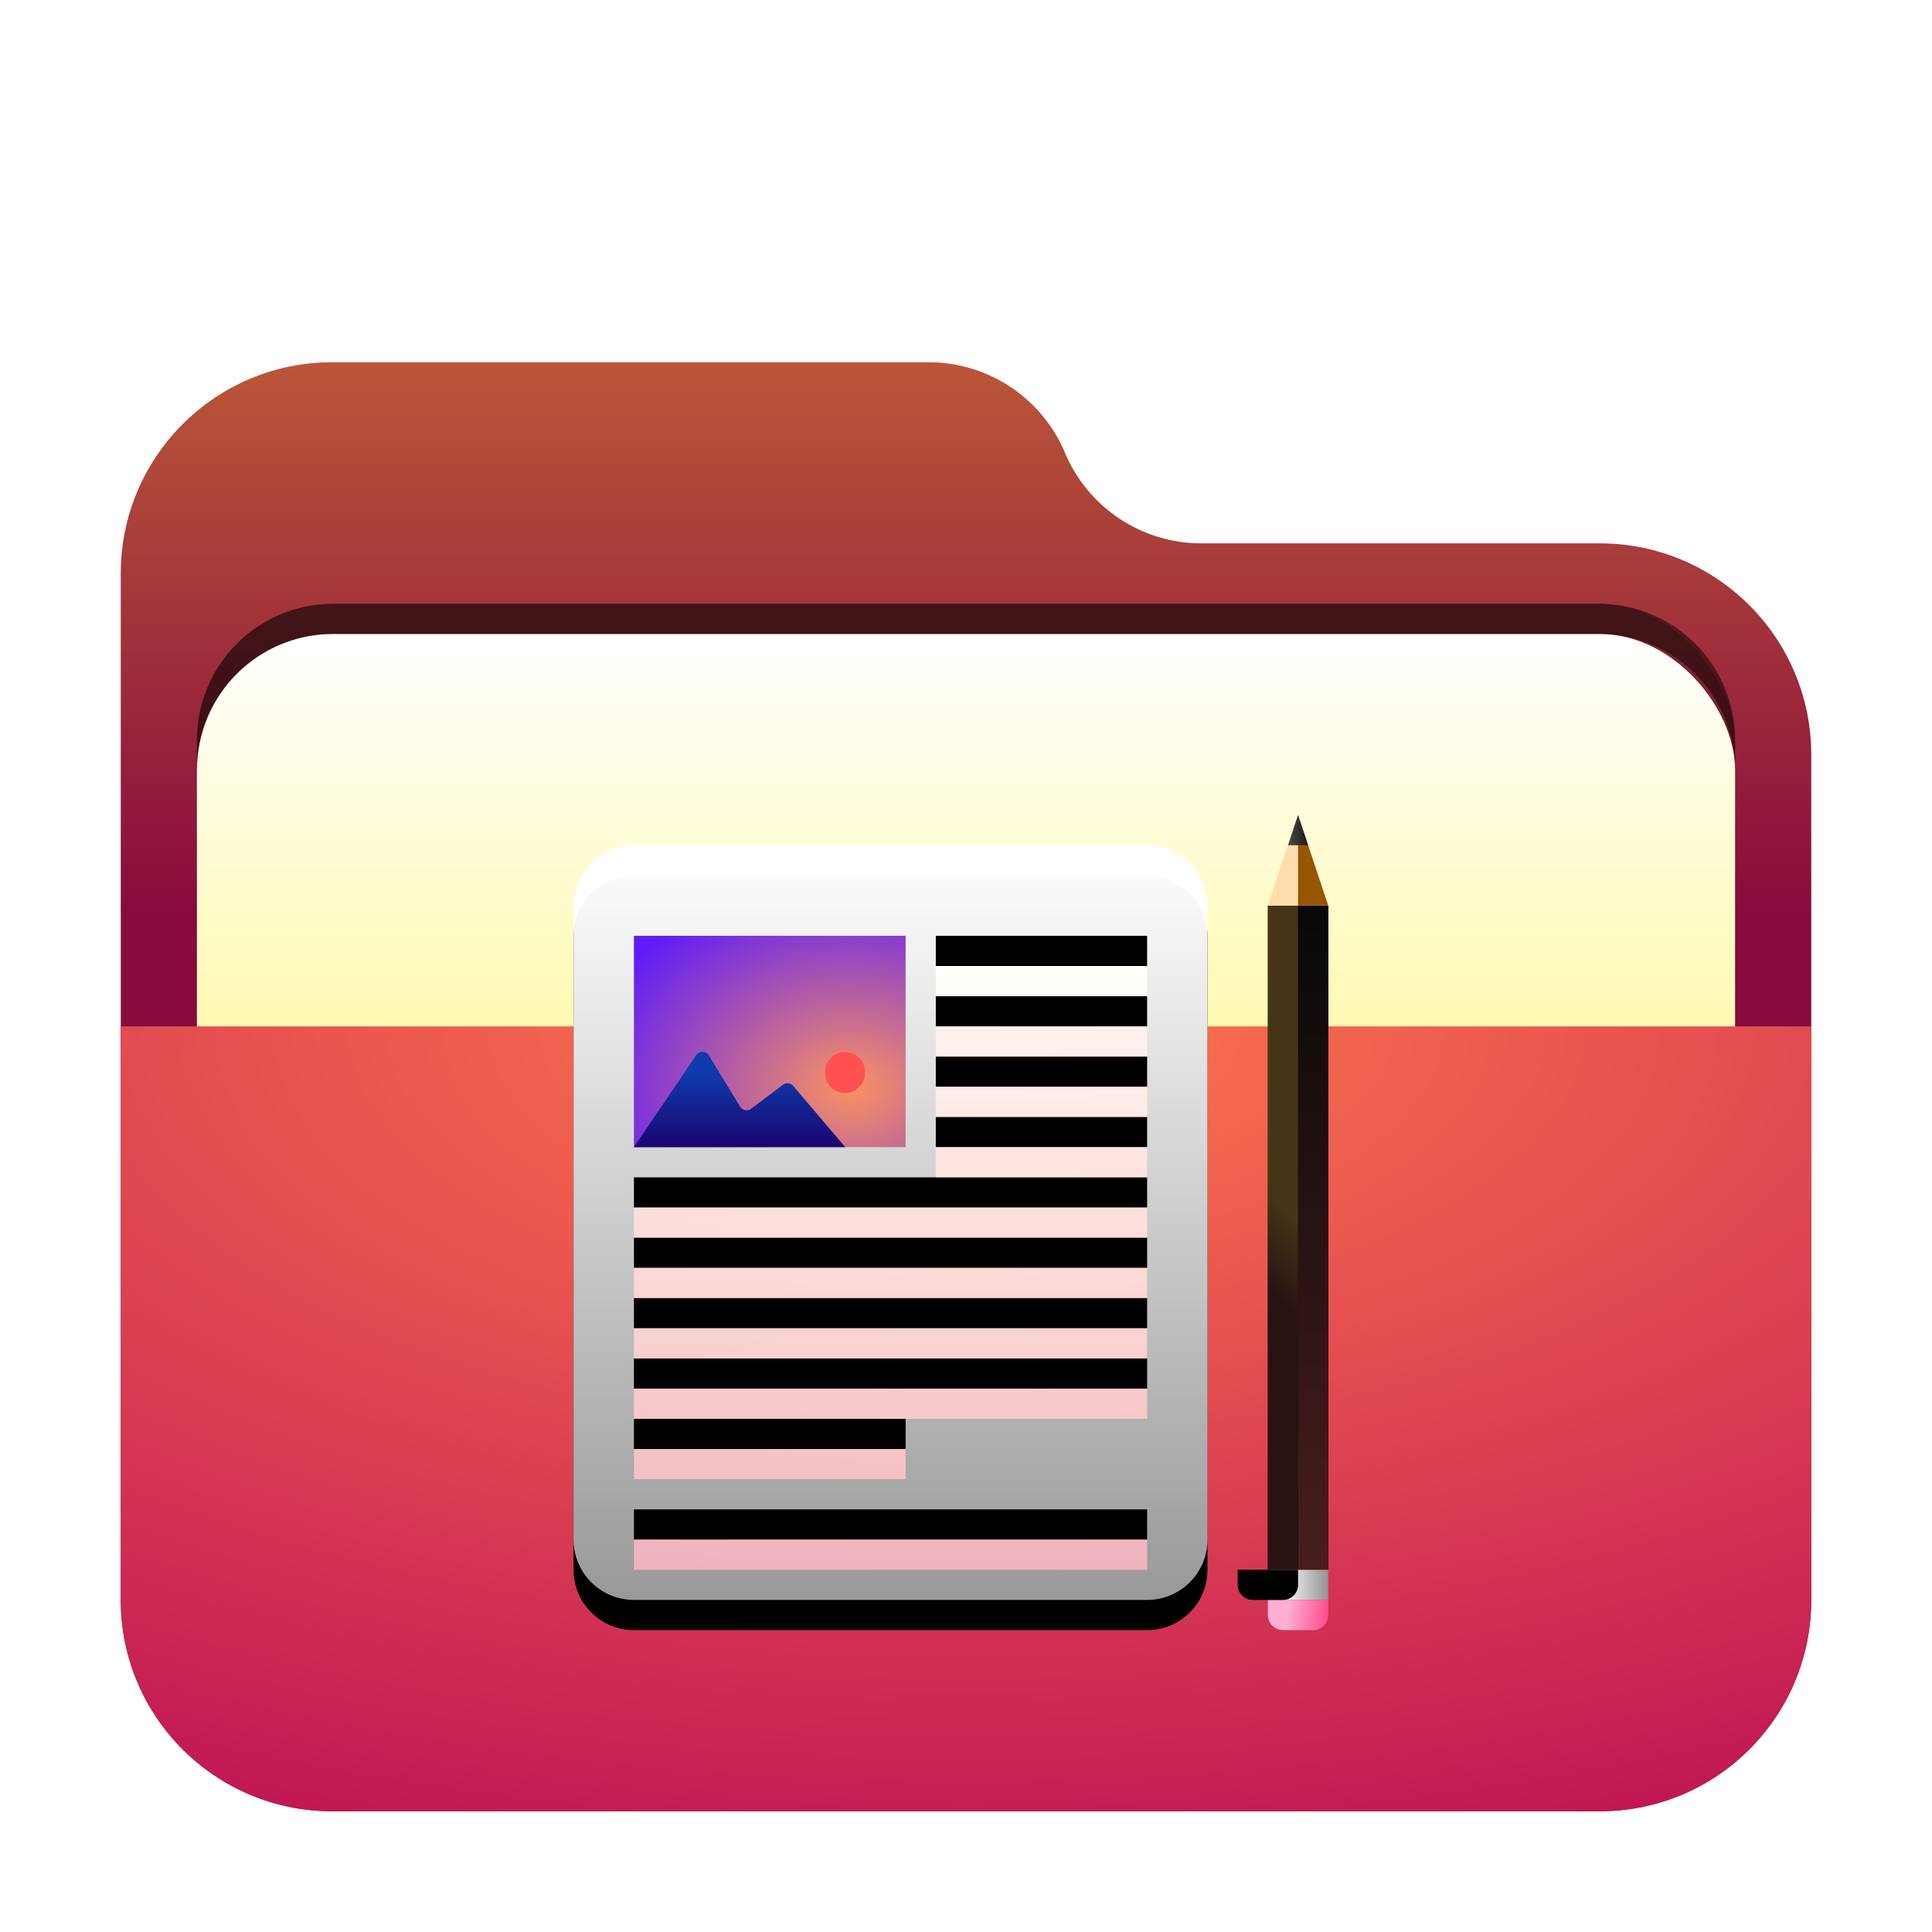 <svg width="64" height="64" version="1.1" viewBox="0 0 64 64" xmlns="http://www.w3.org/2000/svg" xmlns:xlink="http://www.w3.org/1999/xlink">
<defs>
<filter id="folder-documents-64px-a" x="-14.3%" y="-16.7%" width="128.6%" height="133.3%">
<feOffset dy="1" in="SourceAlpha" result="shadowOffsetOuter1"/>
<feGaussianBlur in="shadowOffsetOuter1" result="shadowBlurOuter1" stdDeviation="1.5"/>
<feComposite in="shadowBlurOuter1" in2="SourceAlpha" operator="out" result="shadowBlurOuter1"/>
<feColorMatrix in="shadowBlurOuter1" result="shadowMatrixOuter1" values="0 0 0 0 0   0 0 0 0 0   0 0 0 0 0  0 0 0 0.2 0"/>
<feMerge>
<feMergeNode in="shadowMatrixOuter1"/>
<feMergeNode in="SourceGraphic"/>
</feMerge>
</filter>
<linearGradient id="folder-documents-64px-c" x1="25.923" x2="25.923" y1="-3.0699e-14" y2="19.685" gradientTransform="scale(1.08 .926)" gradientUnits="userSpaceOnUse">
<stop stop-color="#ba5638" offset="0"/>
<stop stop-color="#870b3d" offset="1"/>
</linearGradient>
<path id="folder-documents-64px-b" d="m31.279 3c0.764 1.818 2.544 3 4.516 3h13.205c3.866 0 7 3.134 7 7v28c0 3.866-3.134 7-7 7h-42c-3.866 0-7-3.134-7-7l-2.6645e-15 -34c-4.7345e-16 -3.866 3.134-7 7-7l19.764 1.1546e-14c1.972-3.6222e-16 3.751 1.182 4.516 3z"/>
<linearGradient id="folder-documents-64px-l" x1="11.456" x2="11.456" y1="-.049" y2="22.864" gradientTransform="scale(.917 1.091)" gradientUnits="userSpaceOnUse">
<stop stop-color="#FFF" offset="0"/>
<stop stop-color="#FFF" stop-opacity=".6" offset="1"/>
</linearGradient>
<path id="folder-documents-64px-k" d="m2-0.053h17c1.105 0 2 0.895 2 2v21c0 1.105-0.895 2-2 2h-17c-1.105 0-2-0.895-2-2v-21c-1.3527e-16 -1.105 0.895-2 2-2zm10 3v1h7v-1h-7zm0 2v1h7v-1h-7zm0 2v1h7v-1h-7zm0 2v1h7v-1h-7zm-10 2v1h17v-1h-17zm0 2v1h17v-1h-17zm0 2v1h17v-1h-17zm0 2v1h17v-1h-17zm0 2v1h9v-1h-9zm0 3v1h17v-1h-17z"/>
<filter id="folder-documents-64px-j" x="-16.7%" width="133.3%" height="128%">
<feOffset dy="1" in="SourceAlpha" result="shadowOffsetOuter1"/>
<feGaussianBlur in="shadowOffsetOuter1" result="shadowBlurOuter1" stdDeviation="1"/>
<feColorMatrix in="shadowBlurOuter1" values="0 0 0 0 0   0 0 0 0 0.429   0 0 0 0 0.969  0 0 0 0.5 0"/>
</filter>
<radialGradient id="folder-documents-64px-m" cx="8.11" cy="9.043" r="7.937" gradientTransform="scale(1.134 .882)" gradientUnits="userSpaceOnUse">
<stop stop-color="#FA9361" offset="0"/>
<stop stop-color="#5F1CF7" offset="1"/>
</radialGradient>
<linearGradient id="folder-documents-64px-n" x1="3.692" x2="3.692" y1="11.101" y2="14.816" gradientTransform="matrix(1.49 0 0 .671 19 28.053)" gradientUnits="userSpaceOnUse">
<stop stop-color="#0E3BAC" offset="0"/>
<stop stop-color="#1A0570" offset="1"/>
</linearGradient>
<linearGradient id="folder-documents-64px-o" x1="5.138" x2="5.138" y1=".905" y2="7.538" gradientTransform="scale(.302 3.317)" gradientUnits="userSpaceOnUse">
<stop stop-color="#242424" offset="0"/>
<stop offset="1"/>
</linearGradient>
<linearGradient id="folder-documents-64px-p" x1=".804" x2="1.802" y1="36.212" y2="36.212" gradientTransform="matrix(1.414 0 0 .707 41.451 27)" gradientUnits="userSpaceOnUse">
<stop stop-color="#F6F6F6" offset="0"/>
<stop stop-color="#939393" offset="1"/>
</linearGradient>
<linearGradient id="folder-documents-64px-q" x1=".85" x2="1.802" y1="37.361" y2="37.417" gradientTransform="scale(1.414 .707)" gradientUnits="userSpaceOnUse">
<stop stop-color="#FCAFD2" offset="0"/>
<stop stop-color="#FF4B8D" offset="1"/>
</linearGradient>
<path id="folder-documents-64px-r" d="m0.549 26h2v0.5c0 0.276-0.224 0.5-0.5 0.5h-1c-0.276 0-0.5-0.224-0.5-0.5v-0.5z"/>
<filter id="folder-documents-64px-s" x="-50%" y="-100%" width="200%" height="300%">
<feGaussianBlur in="SourceAlpha" result="shadowBlurInner1" stdDeviation=".5"/>
<feOffset dx="-1" dy="-1" in="shadowBlurInner1" result="shadowOffsetInner1"/>
<feComposite in="shadowOffsetInner1" in2="SourceAlpha" k2="-1" k3="1" operator="arithmetic" result="shadowInnerInner1"/>
<feColorMatrix in="shadowInnerInner1" values="0 0 0 0 0.377   0 0 0 0 0   0 0 0 0 0  0 0 0 0.5 0"/>
</filter>
<linearGradient id="folder-documents-64px-t" x1="4.946" x2="4.915" y1="2.766" y2="3.457" gradientTransform="scale(.213 4.69)" gradientUnits="userSpaceOnUse">
<stop stop-color="#463417" offset="0"/>
<stop stop-color="#281212" offset="1"/>
</linearGradient>
<linearGradient id="folder-documents-64px-u" x1="9.611" x2="9.611" y1=".64" y2="5.33" gradientTransform="scale(.213 4.69)" gradientUnits="userSpaceOnUse">
<stop stop-color="#080808" offset="0"/>
<stop stop-color="#481D1D" offset="1"/>
</linearGradient>
<linearGradient id="folder-documents-64px-v" x1=".961" x2="2.543" y1="1.941" y2="1.941" gradientTransform="matrix(.817 0 0 1.225 41.451 27)" gradientUnits="userSpaceOnUse">
<stop stop-color="#6A6A6A" offset="0"/>
<stop stop-color="#0A0A0A" offset="1"/>
</linearGradient>
<radialGradient id="radialGradient883" cx="19.079" cy=".734" r="45.068" gradientTransform="matrix(1.468 0 0 .681 4 32.5)" gradientUnits="userSpaceOnUse">
<stop stop-color="#ff774d" offset="0"/>
<stop stop-color="#ba0e55" offset="1"/>
</radialGradient>
<filter id="folder-open-64px-a" x="-.143" y="-.167" width="1.286" height="1.333">
<feOffset dy="1" in="SourceAlpha" result="shadowOffsetOuter1"/>
<feGaussianBlur in="shadowOffsetOuter1" result="shadowBlurOuter1" stdDeviation="1.5"/>
<feComposite in="shadowBlurOuter1" in2="SourceAlpha" operator="out" result="shadowBlurOuter1"/>
<feColorMatrix in="shadowBlurOuter1" result="shadowMatrixOuter1" values="0 0 0 0 0   0 0 0 0 0   0 0 0 0 0  0 0 0 0.2 0"/>
<feMerge>
<feMergeNode in="shadowMatrixOuter1"/>
<feMergeNode in="SourceGraphic"/>
</feMerge>
</filter>
<filter id="filter920" x="-.051" y="-.124" width="1.101" height="1.249" color-interpolation-filters="sRGB">
<feGaussianBlur stdDeviation="1.076"/>
</filter>
<linearGradient id="linearGradient1190" x1="17.868" x2="17.868" y1="14.103" y2="38.415" gradientTransform="matrix(1.567 0 0 .638 4 11)" gradientUnits="userSpaceOnUse">
<stop stop-color="#FFF" offset="0"/>
<stop stop-color="#fff8a3" offset="1"/>
</linearGradient>
<filter id="folder-64px-a-3" x="-.143" y="-.167" width="1.286" height="1.333">
<feOffset dy="1" in="SourceAlpha" result="shadowOffsetOuter1"/>
<feGaussianBlur in="shadowOffsetOuter1" result="shadowBlurOuter1" stdDeviation="1.5"/>
<feComposite in="shadowBlurOuter1" in2="SourceAlpha" operator="out" result="shadowBlurOuter1"/>
<feColorMatrix in="shadowBlurOuter1" result="shadowMatrixOuter1" values="0 0 0 0 0   0 0 0 0 0   0 0 0 0 0  0 0 0 0.2 0"/>
<feMerge>
<feMergeNode in="shadowMatrixOuter1"/>
<feMergeNode in="SourceGraphic"/>
</feMerge>
</filter>
</defs>
<use transform="translate(4,11)" width="100%" height="100%" fill="url(#folder-documents-64px-c)" fill-rule="evenodd" filter="url(#folder-documents-64px-a)" xlink:href="#folder-documents-64px-b"/>
<rect x="6.523" y="20" width="50.955" height="20.75" rx="4.525" ry="4.525" fill-opacity=".2" fill-rule="evenodd" filter="url(#filter920)" style="paint-order:stroke fill markers"/>
<rect x="6.523" y="20" width="50.955" height="20.75" rx="4.5" ry="4.5" fill="url(#linearGradient1190)" fill-rule="evenodd" filter="url(#folder-64px-a-3)"/>
<path d="m11.049 20c-2.507 0-4.525 2.018-4.525 4.525v1c0-2.507 2.018-4.525 4.525-4.525h41.904c2.507 0 4.525 2.018 4.525 4.525v-1c0-2.507-2.018-4.525-4.525-4.525z" fill-rule="evenodd" opacity=".5" style="paint-order:stroke fill markers"/>
<path d="m4 33h56v19c0 3.866-3.134 7-7 7h-42c-3.866 0-7-3.134-7-7z" fill="url(#radialGradient883)" fill-rule="evenodd" filter="url(#folder-open-64px-a)"/>
<use transform="translate(19,28.053)" width="100%" height="100%" fill="#000000" fill-rule="evenodd" filter="url(#folder-documents-64px-j)" xlink:href="#folder-documents-64px-k"/>
<use transform="translate(19,28.053)" width="100%" height="100%" fill="url(#folder-documents-64px-l)" fill-rule="evenodd" xlink:href="#folder-documents-64px-k"/>
<polygon transform="translate(19,28.053)" points="2 2.947 11 2.947 11 9.947 2 9.947" fill="url(#folder-documents-64px-m)" fill-rule="evenodd"/>
<path d="m27.992 36.21c0.368 0 0.666-0.304 0.666-0.68s-0.298-0.68-0.666-0.68-0.666 0.304-0.666 0.68 0.298 0.68 0.666 0.68z" fill="#ff5151" fill-rule="evenodd"/>
<path d="m21 38h7l-1.725-2.028c-0.086-0.101-0.235-0.117-0.341-0.037l-1.053 0.795c-0.11 0.083-0.267 0.061-0.35-0.049-5e-3 -0.007-0.01-0.013-0.014-0.021l-1.034-1.696c-0.072-0.118-0.226-0.155-0.344-0.083-0.031 0.019-0.057 0.044-0.077 0.073z" fill="url(#folder-documents-64px-n)" fill-rule="evenodd"/>
<polygon transform="translate(41.451,27)" points="0.549 3 2.549 3 2.549 25 0.549 25" fill="url(#folder-documents-64px-o)" fill-rule="evenodd"/>
<rect x="42" y="52" width="2" height="1" fill="url(#folder-documents-64px-p)" fill-rule="evenodd"/>
<use transform="translate(41.451,27)" width="100%" height="100%" fill="url(#folder-documents-64px-q)" fill-rule="evenodd" xlink:href="#folder-documents-64px-r"/>
<use transform="translate(41.451,27)" width="100%" height="100%" fill="#000000" fill-rule="evenodd" filter="url(#folder-documents-64px-s)" xlink:href="#folder-documents-64px-r"/>
<polygon transform="translate(41.451,27)" points="0.549 3 1.549 3 1.549 25 0.549 25" fill="url(#folder-documents-64px-t)" fill-rule="evenodd"/>
<polygon transform="translate(41.451,27)" points="1.549 3 2.549 3 2.549 25 1.549 25" fill="url(#folder-documents-64px-u)" fill-rule="evenodd"/>
<polygon transform="translate(41.451,27)" points="0.549 3 1.549 0 2.549 3" fill="#ffdcac" fill-rule="evenodd"/>
<polygon transform="translate(41.451,27)" points="1.549 3 1.549 0 2.549 3" fill="#965600" fill-rule="evenodd"/>
<path d="m43.333 28h-0.667l0.333-1zm0.667 2h-2z" fill="url(#folder-documents-64px-v)" fill-rule="evenodd"/>
</svg>
